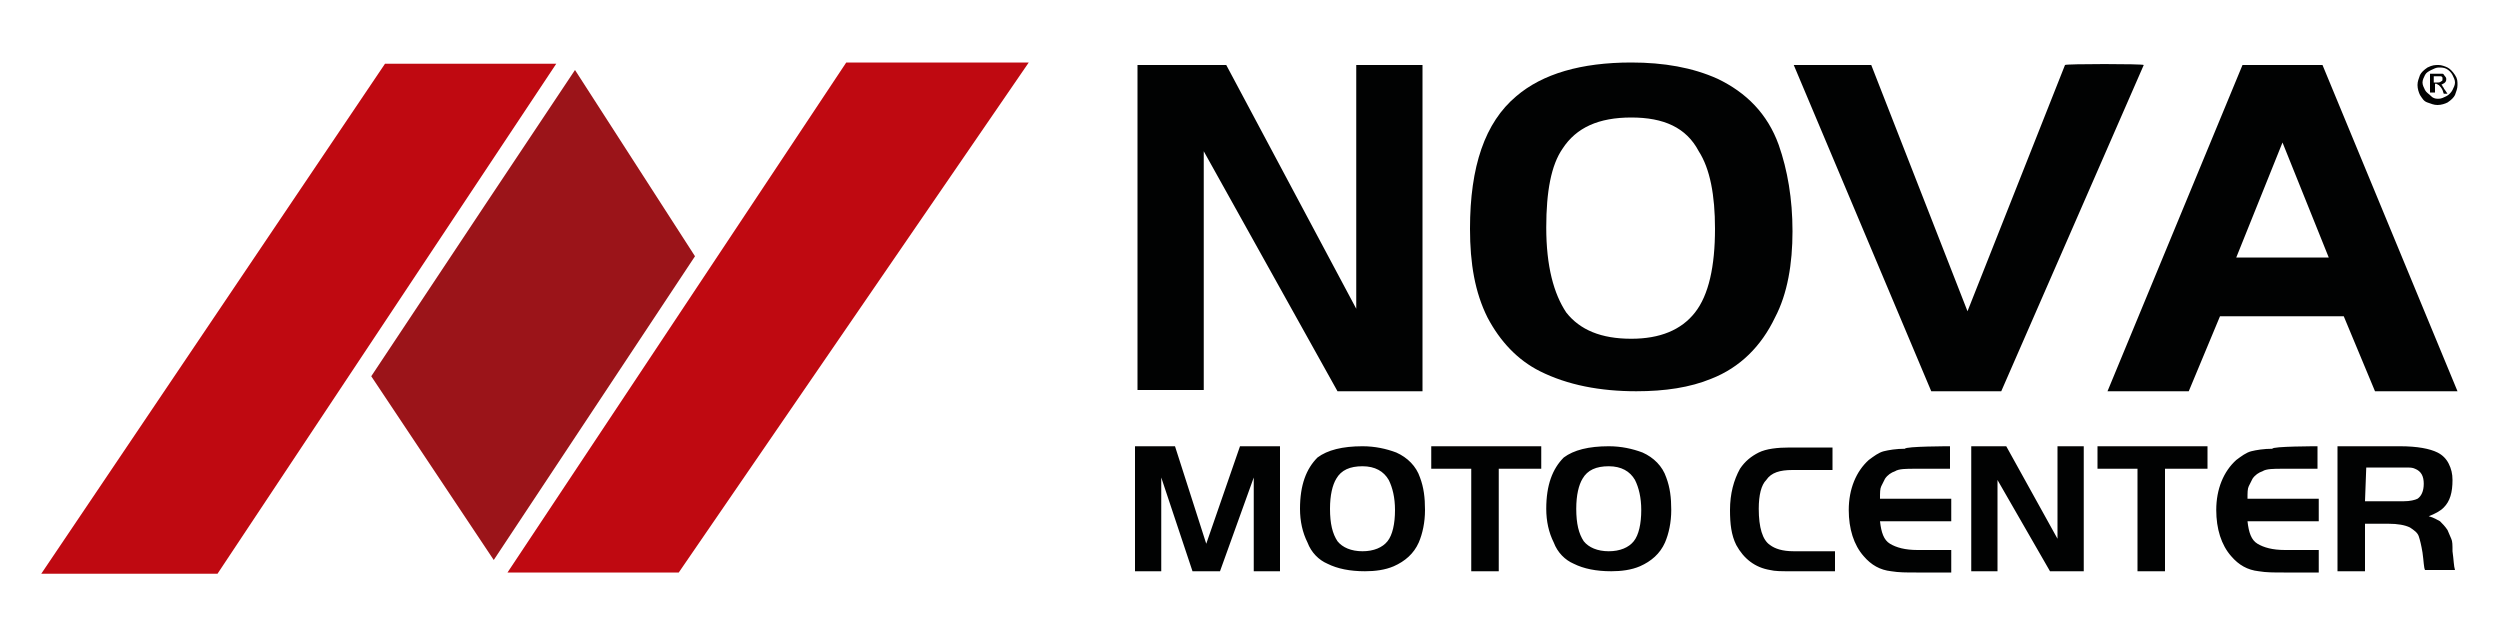 <?xml version="1.0" encoding="utf-8"?>
<!-- Generator: Adobe Illustrator 23.0.3, SVG Export Plug-In . SVG Version: 6.00 Build 0)  -->
<svg version="1.1" id="Camada_1" xmlns="http://www.w3.org/2000/svg" xmlns:xlink="http://www.w3.org/1999/xlink" x="0px" y="0px"
	 viewBox="0 0 200 50" style="enable-background:new 0 0 200 50;" xml:space="preserve">
<style type="text/css">
	.st0{fill-rule:evenodd;clip-rule:evenodd;fill:#9B1419;}
	.st1{fill-rule:evenodd;clip-rule:evenodd;fill:#BF0911;}
	.st2{fill-rule:evenodd;clip-rule:evenodd;fill:#010202;}
</style>
<polygon class="st0" points="46,5.6 55.6,20.5 39.5,44.8 29.7,30.1 38.8,16.4 "/>
<polygon class="st1" points="40.6,45.8 54.3,45.8 82.3,5 67.7,5 "/>
<polygon class="st1" points="30.8,5.1 3.3,45.9 17.4,45.9 44.5,5.1 "/>
<g>
	<path class="st2" d="M94,35.7l2.5,7.8l2.7-7.8h3.2v10h-2.1v-7.5l-2.7,7.5h-2.2l-2.5-7.5v7.5h-2.1v-10H94z M109,35.7
		c1,0,1.9,0.2,2.7,0.5c0.9,0.4,1.6,1.1,1.9,2c0.3,0.8,0.4,1.6,0.4,2.6s-0.2,1.9-0.5,2.6c-0.4,0.9-1.1,1.5-2,1.9
		c-0.7,0.3-1.5,0.4-2.3,0.4c-1.2,0-2.2-0.2-3-0.6c-0.7-0.3-1.3-0.9-1.6-1.7c-0.4-0.8-0.6-1.7-0.6-2.7c0-1.9,0.5-3.2,1.4-4.1
		C106.2,36,107.4,35.7,109,35.7z M109,37.3c-1,0-1.7,0.3-2.1,1c-0.3,0.5-0.5,1.3-0.5,2.4c0,1.2,0.2,2,0.6,2.6c0.4,0.5,1.1,0.8,2,0.8
		c0.9,0,1.6-0.3,2-0.8s0.6-1.4,0.6-2.5c0-1-0.2-1.8-0.5-2.4C110.7,37.7,110,37.3,109,37.3z M117.7,37.5h-3.2v-1.8h8.8v1.8h-3.4v8.2
		h-2.2L117.7,37.5L117.7,37.5z M128.7,35.7c1,0,1.9,0.2,2.7,0.5c0.9,0.4,1.6,1.1,1.9,2c0.3,0.8,0.4,1.6,0.4,2.6s-0.2,1.9-0.5,2.6
		c-0.4,0.9-1.1,1.5-2,1.9c-0.7,0.3-1.5,0.4-2.3,0.4c-1.2,0-2.2-0.2-3-0.6c-0.7-0.3-1.3-0.9-1.6-1.7c-0.4-0.8-0.6-1.7-0.6-2.7
		c0-1.9,0.5-3.2,1.4-4.1C125.9,36,127.1,35.7,128.7,35.7z M128.7,37.3c-1,0-1.7,0.3-2.1,1c-0.3,0.5-0.5,1.3-0.5,2.4
		c0,1.2,0.2,2,0.6,2.6c0.4,0.5,1.1,0.8,2,0.8c0.9,0,1.6-0.3,2-0.8c0.4-0.5,0.6-1.4,0.6-2.5c0-1-0.2-1.8-0.5-2.4
		C130.4,37.7,129.7,37.3,128.7,37.3z M146.8,43.9v1.8h-3.6c-0.7,0-1.2,0-1.6-0.1c-1.2-0.2-2.1-0.9-2.7-2c-0.4-0.8-0.5-1.7-0.5-2.8
		c0-1.3,0.3-2.4,0.8-3.3c0.4-0.6,0.9-1,1.5-1.3c0.6-0.3,1.5-0.4,2.5-0.4h3.4v1.8h-3.2c-1,0-1.7,0.2-2.1,0.8
		c-0.4,0.4-0.6,1.2-0.6,2.3c0,1.5,0.3,2.5,0.9,2.9c0.4,0.3,1,0.5,1.9,0.5H146.8z M156,35.7v1.8h-2.8c-0.7,0-1.3,0-1.6,0.2
		c-0.3,0.1-0.6,0.3-0.8,0.6c-0.1,0.2-0.2,0.4-0.3,0.6c-0.1,0.2-0.1,0.5-0.1,1h5.7v1.8h-5.7c0.1,0.9,0.3,1.5,0.8,1.8s1.2,0.5,2.2,0.5
		h2.7v1.8h-2.8c-0.8,0-1.4,0-2-0.1c-0.9-0.1-1.6-0.5-2.2-1.2c-0.8-0.9-1.2-2.2-1.2-3.7c0-1.7,0.6-3.1,1.6-4c0.4-0.3,0.8-0.6,1.2-0.7
		c0.4-0.1,1-0.2,1.7-0.2C152.4,35.7,156,35.7,156,35.7z M159.8,38.4v7.3h-2.1v-10h2.8l4.1,7.4v-7.4h2.1v10H164L159.8,38.4z
		 M171,37.5h-3.2v-1.8h8.8v1.8h-3.4v8.2H171L171,37.5L171,37.5z M185.4,35.7v1.8h-2.8c-0.7,0-1.3,0-1.6,0.2
		c-0.3,0.1-0.6,0.3-0.8,0.6c-0.1,0.2-0.2,0.4-0.3,0.6c-0.1,0.2-0.1,0.5-0.1,1h5.7v1.8h-5.7c0.1,0.9,0.3,1.5,0.8,1.8s1.2,0.5,2.2,0.5
		h2.7v1.8h-2.8c-0.8,0-1.4,0-2-0.1c-0.9-0.1-1.6-0.5-2.2-1.2c-0.8-0.9-1.2-2.2-1.2-3.7c0-1.7,0.6-3.1,1.6-4c0.4-0.3,0.8-0.6,1.2-0.7
		c0.4-0.1,1-0.2,1.7-0.2C181.7,35.7,185.4,35.7,185.4,35.7z M189.2,41.9v3.8h-2.2v-10h5c1.4,0,2.4,0.2,3,0.5
		c0.4,0.2,0.7,0.5,0.9,0.9s0.3,0.8,0.3,1.3c0,1-0.2,1.7-0.7,2.2c-0.3,0.3-0.7,0.5-1.2,0.7c0.4,0.1,0.7,0.3,0.9,0.4
		c0.2,0.2,0.4,0.4,0.6,0.7c0.1,0.2,0.2,0.5,0.3,0.7c0.1,0.2,0.1,0.5,0.1,1c0.1,0.7,0.1,1.2,0.2,1.5H194c-0.1-0.2-0.1-0.7-0.2-1.4
		c-0.1-0.6-0.2-1-0.3-1.3s-0.4-0.5-0.7-0.7c-0.4-0.2-1-0.3-1.7-0.3L189.2,41.9L189.2,41.9z M189.2,40.1h3.1c0.5,0,0.9-0.1,1.1-0.2
		c0.3-0.2,0.5-0.6,0.5-1.2c0-0.6-0.2-1-0.7-1.2c-0.2-0.1-0.4-0.1-0.8-0.1h-3.1L189.2,40.1L189.2,40.1z"/>
	<path class="st2" d="M96.3,12.1v19.1H91V5.2h7.1l10.4,19.5V5.2h5.3v26.1h-6.8L96.3,12.1z M130.5,5c2.6,0,4.9,0.4,6.9,1.3
		c2.3,1.1,4,2.8,4.9,5.3c0.7,2,1.1,4.3,1.1,6.9c0,2.6-0.4,5-1.4,6.9c-1.1,2.3-2.8,4-5.1,4.9c-1.7,0.7-3.7,1-6,1
		c-2.9,0-5.5-0.5-7.7-1.6c-1.8-0.9-3.2-2.4-4.2-4.3c-1-2-1.4-4.3-1.4-7.1c0-5,1.2-8.5,3.7-10.6C123.4,5.9,126.5,5,130.5,5z
		 M130.5,9.4c-2.6,0-4.4,0.8-5.5,2.5c-0.9,1.3-1.3,3.4-1.3,6.3c0,3.1,0.6,5.3,1.6,6.8c1.1,1.4,2.8,2.1,5.2,2.1c2.3,0,4-0.7,5.1-2.1
		c1.1-1.4,1.6-3.7,1.6-6.7c0-2.7-0.4-4.8-1.3-6.2C134.9,10.2,133.1,9.4,130.5,9.4z M171.5,5.2l-11.4,26.1h-5.6l-11-26.1h6.2
		l7.7,19.7l7.8-19.7C165.2,5.1,171.5,5.1,171.5,5.2z M168.6,31.3l10.8-26.1h6.4l10.8,26.1H190l-2.5-6h-9.9l-2.5,6H168.6z
		 M182.6,11.4l-3.7,9.2h7.4L182.6,11.4z"/>
	<path class="st2" d="M195.1,5.2c0.2,0,0.5,0.1,0.7,0.2s0.4,0.3,0.6,0.6s0.2,0.5,0.2,0.8c0,0.3-0.1,0.5-0.2,0.8
		c-0.1,0.2-0.3,0.4-0.6,0.6c-0.2,0.1-0.5,0.2-0.8,0.2s-0.5-0.1-0.8-0.2s-0.4-0.3-0.6-0.6c-0.1-0.2-0.2-0.5-0.2-0.8s0.1-0.5,0.2-0.8
		c0.1-0.2,0.3-0.4,0.6-0.6C194.6,5.2,194.8,5.2,195.1,5.2z M195.1,5.4c-0.2,0-0.4,0.1-0.6,0.2S194.1,5.8,194,6
		c-0.1,0.2-0.2,0.4-0.2,0.6c0,0.2,0.1,0.4,0.2,0.6s0.3,0.3,0.5,0.5s0.4,0.2,0.6,0.2c0.2,0,0.4-0.1,0.6-0.2s0.4-0.3,0.5-0.5
		s0.2-0.4,0.2-0.6c0-0.2-0.1-0.4-0.2-0.6c-0.1-0.2-0.3-0.4-0.5-0.5C195.5,5.4,195.3,5.4,195.1,5.4z M194.4,7.5V5.9h0.6
		c0.2,0,0.3,0,0.4,0c0.1,0,0.1,0.1,0.2,0.2c0.1,0.1,0.1,0.2,0.1,0.2c0,0.1,0,0.2-0.1,0.3c-0.1,0.1-0.2,0.1-0.3,0.2
		c0.1,0,0.1,0.1,0.1,0.1c0.1,0.1,0.1,0.2,0.2,0.3l0.2,0.3h-0.3l-0.1-0.3c-0.1-0.2-0.2-0.3-0.3-0.4c-0.1,0-0.1-0.1-0.2-0.1h-0.1v0.7
		H194.4z M194.7,6.6h0.3c0.1,0,0.2,0,0.3-0.1c0.1,0,0.1-0.1,0.1-0.2c0-0.1,0-0.1,0-0.1s-0.1-0.1-0.1-0.1c-0.1,0-0.1,0-0.3,0h-0.3
		L194.7,6.6L194.7,6.6z"/>
</g>
</svg>
